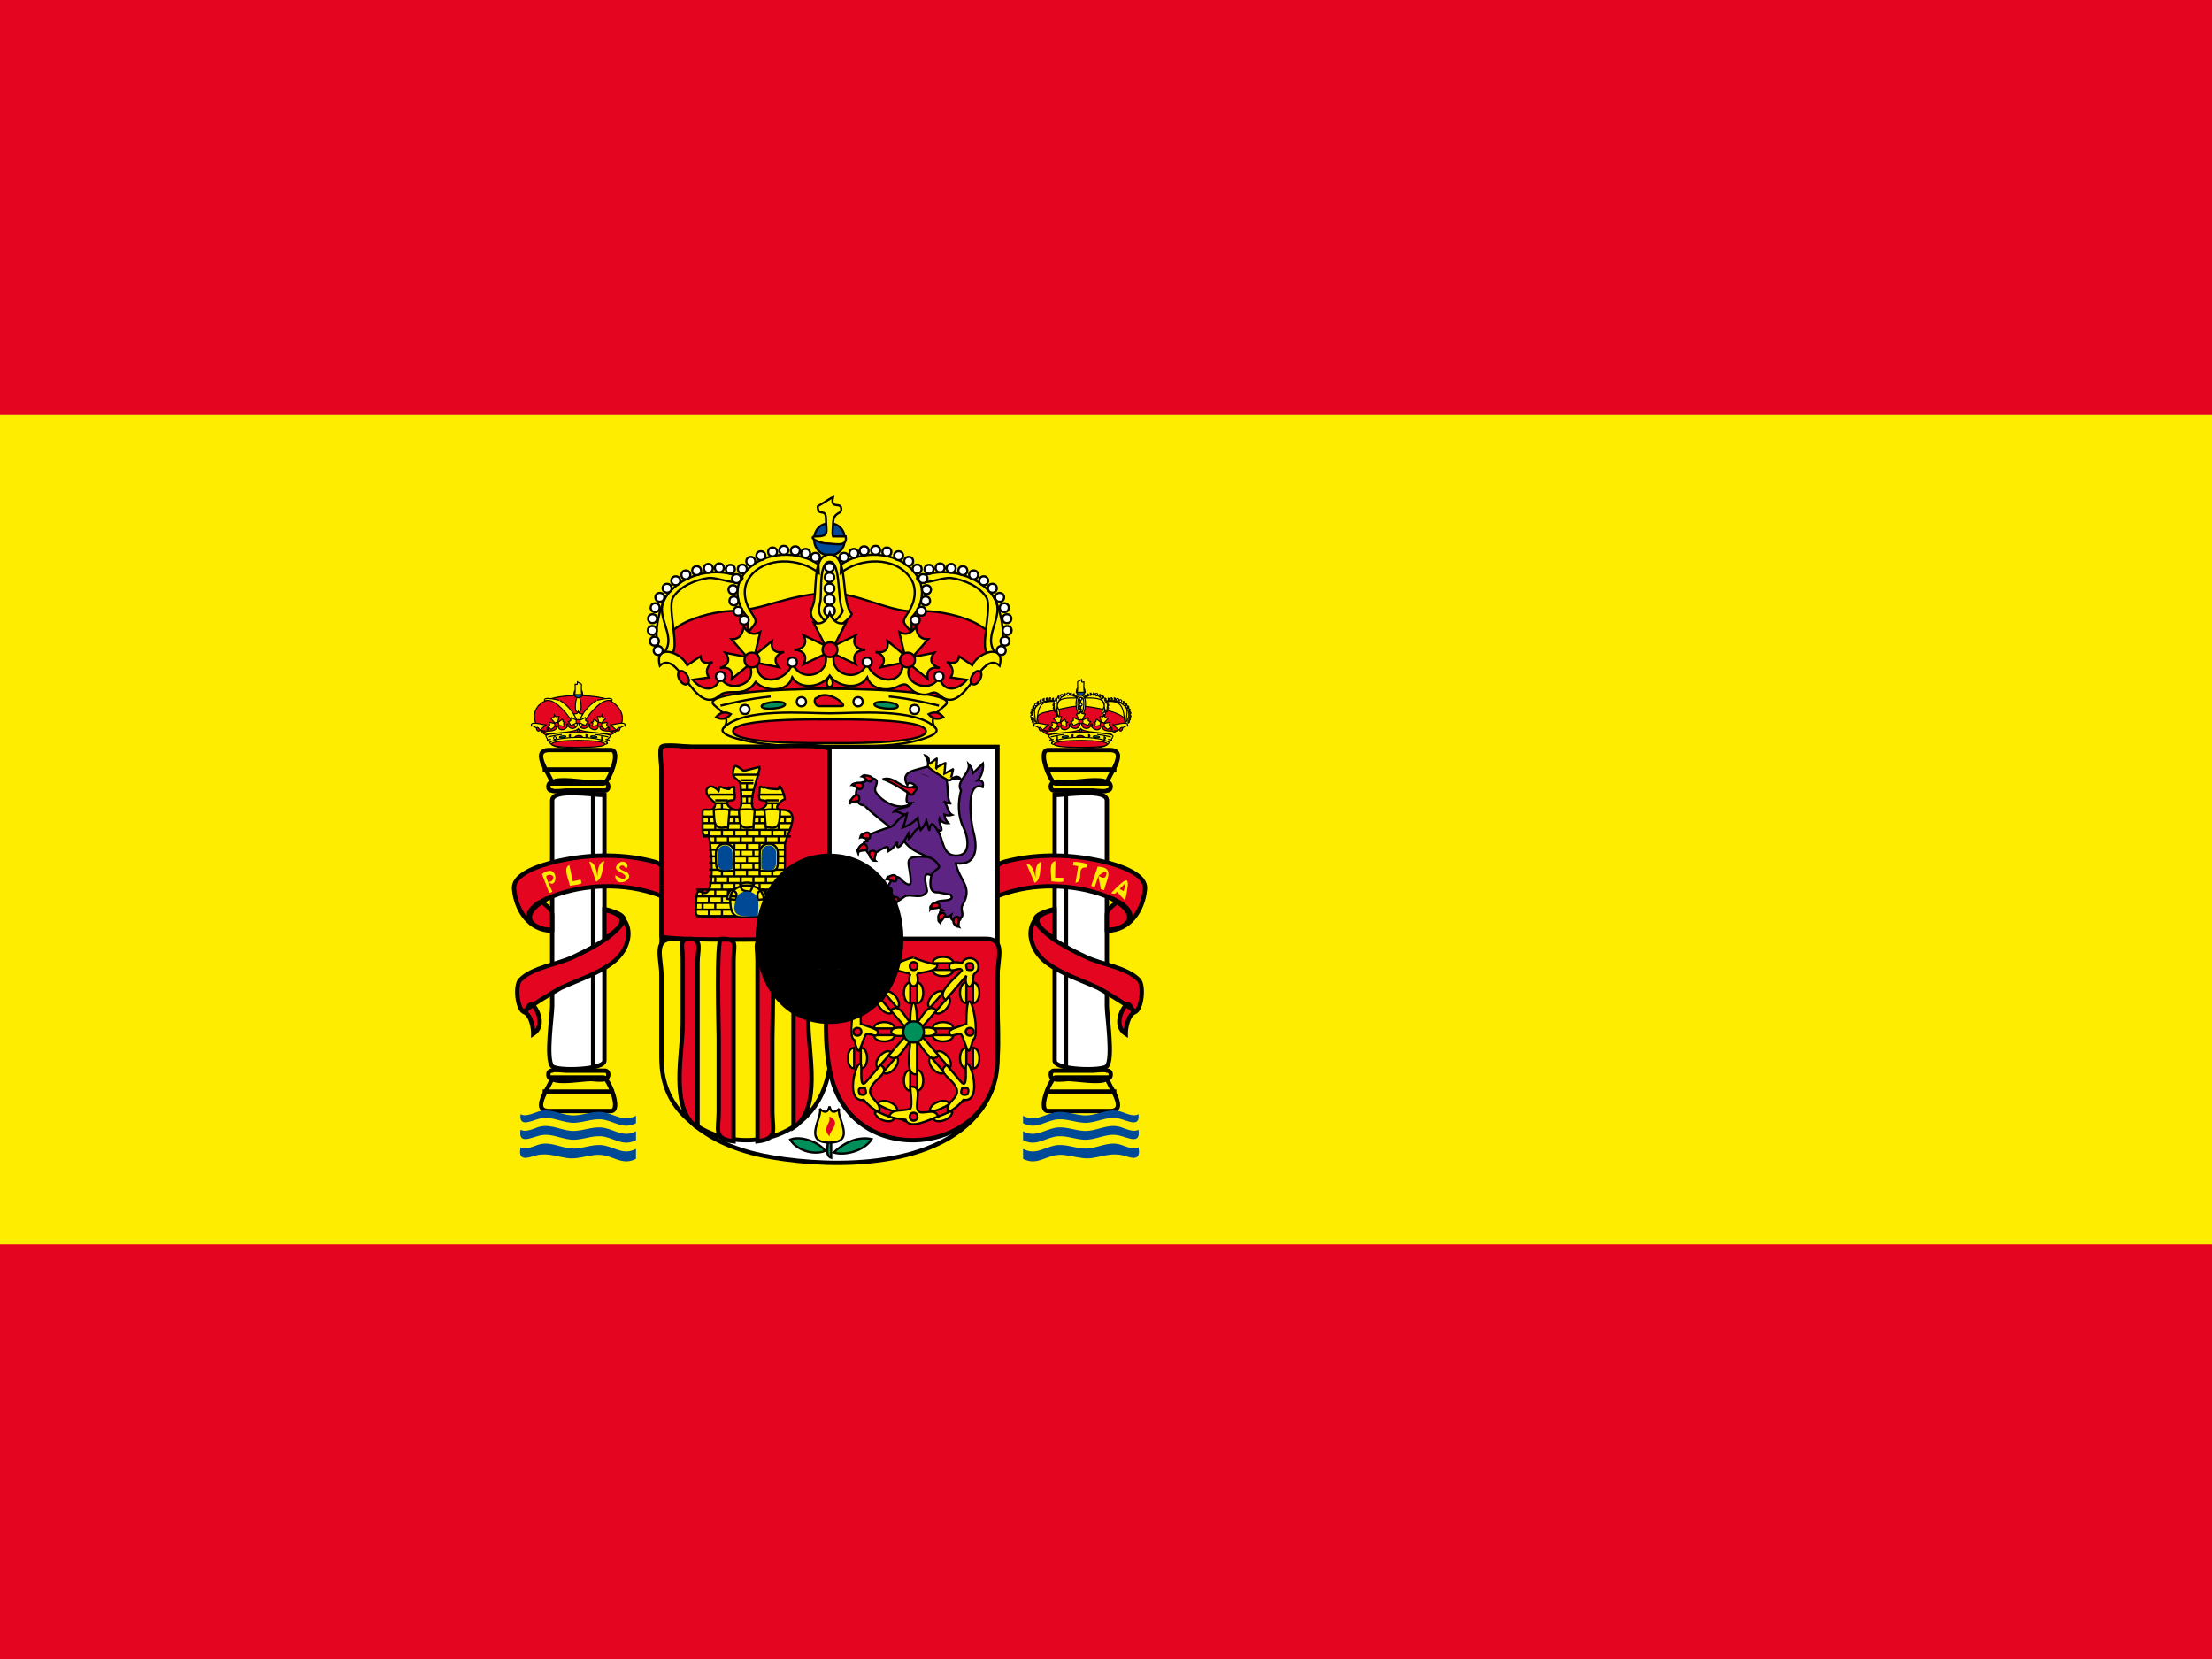 <svg xmlns="http://www.w3.org/2000/svg" width="64" height="48"><path fill="#E40520" d="M0 0h64v48h-64z"/><path fill="#FFED00" d="M0 12h64v24h-64z"/><g stroke="#000" stroke-width=".031"><path fill="#E40520" d="M15.906 21.329c-.473-.193-.65-.819-.114-1.059.424-.188 1.212-.175 1.658-.073.456.105.794.605.354.982-.396.341-1.365.001-1.898.15-.399-.163.565-.158 0 0z"/><path fill="#FFED00" d="M16.726 20.906c.114-.25.294-.501.537-.641-.016.009.517-.145.437.017-.319-.143-.814.586-.9.782-.053-.038-.078-.09-.074-.158.169-.371-.006.073 0 0zm.008 0c-.114-.25-.294-.501-.537-.641.016.009-.517-.145-.437.017.316-.146.816.589.9.782.053-.038.077-.091.074-.158-.169-.371.005.073 0 0zm.841.594c.067.067-1.081.151-1.176.145-.401-.027-.474-.071-.602-.339-.074-.156 1.938-.155 1.864 0-.013.027-.159.102-.086.194z"/><path d="M17.601 21.323c-.058-.013-.228-.056-.4-.073m-1.314.25c.212-.22 1.476-.22 1.688 0m-1.716-.177c.058-.013.228-.056.4-.073" fill="none"/><path fill="#FFED00" d="M16.73 20.115c-.084.092-.14.499 0 .499s.084-.407 0-.499zm0 .968c-.074.106-.589.11-.715.146-.205.059-.593-.27-.64-.225-.042-.162.334-.028.42-.03l-.159.142c.042.051.564.083.45-.121l-.138.113-.096-.087c.104-.05.031-.051.043-.122l.174.035-.126-.143c.049-.037.093-.008.097-.102.048.081.073.035.134.044l-.043.186.137-.113c.044.057-.02.092.096.087-.103.053-.031.049-.043.122l-.174-.035c-.006.207.246.15.285-.001.052.162.311.11.262-.069l-.172.082-.077-.115c.121-.025.046-.045.077-.115l.172.082-.093-.181c.061-.025.099.014.129-.081.03.095.068.056.129.081l-.094.181.172-.082c.031.07-.044.09.076.115l-.076.115-.172-.082c-.048.179.21.232.262.069.04.15.291.208.286.001l-.175.035c-.012-.073.061-.069-.043-.122.116.005.052-.03.096-.087l.138.113-.043-.186c.061-.009.085.037.133-.044.004.094.048.065.097.102l-.126.143.174-.035c.012.071-.061.072.043.122l-.096.087-.137-.113c-.114.204.407.172.45.121l-.159-.142c.086.001.462-.132.42.03-.047-.045-.436.283-.64.225-.125-.036-.642-.04-.715-.146-.083.12.082.12 0 0z"/><path d="M17.182 21.294c.125.012.12.063-.005.051s-.121-.062.005-.051zm-.904 0c-.125.012-.12.063.004.051s.122-.062-.004-.051z" fill="#008E5B"/><path d="M17.35 20.9c.079 0 .079.118 0 .118s-.08-.118 0-.118zm-.622-.082c.079 0 .079.118 0 .118s-.08-.118 0-.118zm1.199.232c.04.024-.021.125-.061.101-.039-.024.021-.125.061-.101zm-1.818-.15c-.079 0-.079.118 0 .118s.08-.118 0-.118zm-.576.15c-.039.024.021.125.061.101.039-.024-.021-.125-.061-.101zm1.101.276c-.027 0 .119-.094.214-.016 0 .037-.195.014-.214.016zm1.003.089l-.119-.024.119.024zm-1.814 0l.118-.024-.118.024z" fill="#E40520"/><path d="M17.601 21.053c.049 0 .049.073 0 .073v-.073zm-.572-.114c.049 0 .049.073 0 .073v-.073zm-1.17.114c-.049 0-.049.073 0 .073v-.073zm.572-.114c-.049 0-.049.073 0 .073v-.073zm.525.316c.049 0 .049.073 0 .073v-.073zm.45.062c.049 0 .049.073 0 .073v-.073zm-.902-.062c-.049 0-.049.073 0 .073v-.073zm-.451.062c-.049 0-.049.073 0 .073.05 0 .05-.073 0-.073z" fill="#fff"/><path fill="#E40520" d="M16.731 21.621c-.041 0-.769.013-.769-.094 0-.142 1.538-.142 1.538 0 0 .107-.728.094-.769.094z"/><path fill="#004996" d="M16.732 20.189c-.164 0-.164-.254 0-.254.164.001.164.254 0 .254z"/><path fill="#FFED00" d="M16.704 19.727c-.011.052.036.095-.066.067 0-.02.021.384-.032.302h.252c-.054.083-.033-.322-.032-.302l-.122-.067z"/></g><path d="M17.487 23.003c-.321 0-1.511-.2-1.511.16v5.941c0 .271-.19 1.534 0 1.745.134.149 1.511.113 1.511-.159v-7.687zm13.027 0c.321 0 1.511-.2 1.511.16v5.941c0 .271.19 1.534 0 1.745-.135.149-1.511.113-1.511-.159v-7.687z" fill="#fff" stroke="#000" stroke-width=".125"/><g stroke="#000" stroke-width=".125" fill="none"><path d="M17.161 23.008v7.835M30.84 23.008v7.835"/></g><path d="M15.68 26.07c-.678.357-.381.832.296.832v-.424c0-.225-.325-.354-.296-.408-.38.201-.041.077 0 0zm.296.858c-.658 0-1.047-.584-1.103-1.209-.046-.516 1.075-.769 1.412-.837.861-.176 1.785-.176 2.637.048.475.125.295.587.295 1.028-.938-.396-2.075-.409-3.038-.096-.824.269-1.315.904-.203 1.066zm-.807 2.358c-.078-.035.957-.656 1.063-.705.492-.227 1.028-.391 1.469-.714.643-.472.707-1.404-.213-1.562.092.032.71.142.532.392-.323.455-.952.762-1.439.993-.455.217-1.169.296-1.528.659-.157.16-.09.861.116.937zm2.318-2.961c.785.194.549.458 0 .846v-.846zm-2.318 2.961c.083.037.119-.438.327-.108.142.225.195.568-.066.736.003-.162-.065-.555-.261-.628zm17.152-3.216c.678.357.38.832-.296.832v-.424c-.001-.226.325-.352.296-.408.379.201.04.077 0 0zm-.297.858c.657 0 1.05-.584 1.104-1.209.044-.516-1.074-.769-1.413-.837-.861-.176-1.785-.176-2.637.048-.475.125-.295.587-.295 1.028.938-.396 2.075-.409 3.039-.096.824.269 1.314.904.202 1.066zm.807 2.358c.079-.035-.957-.656-1.063-.705-.491-.227-1.028-.391-1.468-.714-.643-.471-.708-1.403.213-1.562-.092.033-.71.142-.532.392.324.455.953.762 1.439.993.455.217 1.169.296 1.528.659.156.16.089.861-.117.937zm-2.317-2.961c-.785.194-.549.458 0 .846v-.846zm2.317 2.961c-.082.037-.12-.437-.327-.108-.142.225-.195.568.066.736-.002-.162.065-.555.261-.628z" fill="#E40520" stroke="#000" stroke-width=".125"/><path d="M15.976 22.671c0-.186-.664-.97-.085-.97h1.783c.325 0-.075.97-.217.97h-1.481zm0 8.504c0 .186-.664.97-.085.97h1.783c.326 0-.075-.97-.217-.97h-1.481zm1.519-.197c.151 0 .135.243-.013.243-.042.038-.341 0-.389 0-.237 0-.911.126-1.111 0-.148 0-.164-.243-.013-.243.059-.041.332 0 .396 0h1.13zm0-8.104c.151 0 .136-.244-.013-.244-.042-.038-.342 0-.389 0-.237 0-.911-.126-1.111 0-.148 0-.164.244-.013.244.059.041.332 0 .396 0h1.13zm14.529-.203c0-.186.665-.97.085-.97h-1.784c-.326 0 .075.97.217.97h1.482zm0 8.504c0 .186.665.97.085.97h-1.784c-.326 0 .075-.97.217-.97h1.482zm-1.518-.197c-.15 0-.136.243.012.243.041.038.342 0 .389 0 .236 0 .912.126 1.112 0 .148 0 .163-.243.012-.243-.059-.041-.331 0-.396 0h-1.129zm0-8.104c-.15 0-.136-.244.012-.244.041-.038.342 0 .389 0 .236 0 .912-.126 1.112 0 .148 0 .163.244.012.244-.059.041-.331 0-.396 0h-1.129z" fill="#FFED00" stroke="#000" stroke-width=".125"/><g stroke="#000" stroke-width=".125" fill="none"><path d="M15.701 22.263h2.062M15.701 31.583h2.062M32.3 22.263h-2.062M32.3 31.583h-2.062"/></g><g stroke="#000" stroke-width=".063"><path fill="#E40520" d="M24.007 17.161c.882 0 1.783.598 2.594.524.685-.062 2.828.421 1.93 1.413-.511.564-.798 1.257-1.643 1.114-.945-.159-1.921-.299-2.881-.299-.895 0-1.801.128-2.683.267-.44.069-.564.133-.952-.095-.401-.235-.585-.651-.889-.987-.83-.916.969-1.397 1.644-1.42.555-.02.828-.107 1.37-.26.484-.136 1.003-.257 1.51-.257z"/><path fill="#FFED00" d="M20.938 21.057c-.246.256.922.43 1.005.441.93.131 1.882.146 2.82.109.685-.027 1.48-.034 2.126-.298.082-.033.291-.131.175-.251-.274-.338.267-.585.324-.704.269-.564-7.031-.566-6.762 0 .058.121.59.36.312.703z"/><path d="M20.847 20.416c.21-.048.827-.204 1.451-.265m4.766.906c-.565-.586-2.352-.417-3.064-.417-.712 0-2.496-.168-3.062.417m6.229-.641c-.21-.048-.827-.204-1.451-.265" fill="none"/><path fill="#004996" d="M24 16.062c.594 0 .593-.92 0-.92-.594-.001-.594.92 0 .92z"/><path fill="#FFED00" d="M24.102 14.384c-.093.377.239.115.239.346 0 .173-.239.056-.239.445 0 .067-.031.276 0 .344h.366c.067.333-.339.204-.565.204-.194 0-.587-.204-.276-.204.388 0 .271-.143.271-.51 0-.336-.244-.024-.239-.382 0 .05.382-.229.443-.243zm-2.618 2.343c-.719-.347-1.691-.155-2.183.488-.217.284-.6 1.693.082 1.702.341.004-.094-1.333.091-1.632.202-.325.655-.513 1.017-.562.288-.038.933.291.993.004zm5.045 0c.719-.347 1.692-.155 2.184.488.217.284.6 1.692-.082 1.702-.341.004.094-1.333-.091-1.632-.202-.325-.655-.513-1.017-.562-.289-.038-.933.291-.994.004zm-2.848-.394c-.667-.474-1.833-.365-2.243.409-.186.349-.097.771.149 1.064.118.141.028.314.061.486.244-.318.292-.26.076-.592-.186-.285-.255-.673-.054-.971.438-.65 1.472-.593 2.019-.152l-.008-.244zm.651 0c.667-.474 1.833-.365 2.244.409.185.349.097.771-.149 1.064-.118.141-.028.314-.061.486-.245-.317-.292-.261-.076-.592.186-.285.255-.673.054-.971-.438-.65-1.472-.593-2.019-.152l.007-.244zm-.325 1.987c.131-.116.603-.401.637-.563-.342-.362-.062-1.715-.637-1.715-.549 0-.335 1.153-.497 1.502-.177.384.172.489.497.776zm0-.19c.095-.116.347-.321.378-.464-.165-.243-.045-1.414-.378-1.414s-.221.964-.275 1.17c-.099.375.018.395.275.708z"/><path d="M24 17.825c-.206 0-.206-.306 0-.306.208 0 .206.306 0 .306zm0-.329c-.197 0-.197-.294 0-.294.2 0 .197.294 0 .294zm0-.329c-.189 0-.189-.282 0-.282.191 0 .189.282 0 .282zm0-.33c-.181 0-.181-.269 0-.269.183 0 .181.269 0 .269zm0-.295c-.172 0-.172-.257 0-.257.175 0 .172.257 0 .257z" fill="#fff"/><path fill="#FFED00" d="M24.007 19.547c.227.33.844.435 1.085.054.114.354.581.417.872.268.386-.198.234.093.636.208.346.099.351-.17.601.048.719.627 1.173-1.387 1.722-.863.172-.66-.621-.401-.793-.014l-.379-.257c-.021.189-.16.222-.353.163.167.127.213.277.108.447l.468.068c-.263.319-.69.385-.8-.095-.211.537-1.143.208-.832-.341l.499.411c-.048-.255.096-.363.347-.316-.243-.078-.319-.24-.157-.442l-.633.127.457-.52c-.228.011-.34-.146-.352-.37-.116.191-.289.277-.485.16l.158.674-.499-.411c.047.254-.096.362-.347.316.244.077.319.24.157.442l.633-.127c.017.719-.884.572-1.035-.003-.196.608-1.122.373-.949-.252l.624.296c-.116-.252.005-.401.278-.418-.273-.017-.394-.166-.278-.418l-.624.296.339-.658c-.233.069-.395-.064-.468-.292-.073.228-.235.361-.468.292l.339.658-.624-.296c.116.252-.005.401-.278.418.273.017.394.166.278.418l.624-.296c.173.625-.753.86-.949.252-.151.574-1.053.722-1.036.003l.634.127c-.163-.203-.087-.365.157-.442-.251.046-.395-.061-.347-.316l-.499.411.158-.674c-.196.117-.369.031-.484-.16-.012.223-.125.38-.352.37l.457.52-.633-.127c.162.202.086.365-.157.442.251-.047.395.061.347.316l.499-.411c.311.55-.62.878-.832.341-.11.48-.537.414-.8.095l.468-.068c-.105-.17-.058-.32.108-.447-.193.06-.332.027-.353-.163l-.38.257c-.173-.388-.965-.646-.793.014.548-.524 1.003 1.49 1.722.863.277-.242.703.108 1.051-.395.273.291.914.319 1.058-.129.241.381.858.276 1.085-.054.298.434-.299.434 0 0z"/><path d="M22.366 20.313c-.452.043-.434.228.018.186s.44-.228-.018-.186zm3.281 0c.452.043.435.228-.018.186-.451-.042-.44-.228.018-.186z" fill="#008E5B"/><path d="M21.756 18.883c-.287 0-.287.427 0 .427s.29-.427 0-.427zm2.258-.298c-.287 0-.287.427 0 .427s.29-.427 0-.427zm-4.35.841c-.143.086.078.452.22.366.143-.086-.075-.454-.22-.366zm6.594-.543c.287 0 .287.427 0 .427s-.291-.427 0-.427zm2.091.543c.143.086-.077.452-.22.366-.143-.086.076-.454.22-.366zm-3.993 1.003c.205 0-.415-.509-.712-.241-.118 0-.085.241.053.241h.659zm-3.639.321c.166.085.309.057.429-.086-.166-.086-.309-.058-.429.086zm6.579 0c-.166.085-.31.057-.43-.086.167-.086.31-.058.43.086z" fill="#E40520"/><path d="M21.478 16.335c-.172 0-.172.256 0 .256s.174-.256 0-.256zm.244-.224c-.172 0-.172.256 0 .256.172.001.174-.256 0-.256zm.291-.162c-.172 0-.172.256 0 .256.173 0 .175-.256 0-.256zm.34-.109c-.172 0-.172.256 0 .256.171 0 .174-.256 0-.256zm.325-.048c-.172 0-.172.256 0 .256s.175-.256 0-.256zm.332.014c-.172 0-.172.256 0 .256s.175-.256 0-.256zm.299.075c-.172 0-.172.256 0 .256.171 0 .174-.256 0-.256zm.284.115c-.172 0-.172.256 0 .256s.175-.256 0-.256zm-2.285.617c-.172 0-.172.256 0 .256s.175-.256 0-.256zm-.101.319c-.172 0-.172.256 0 .256s.174-.256 0-.256zm.027.325c-.172 0-.172.256 0 .256.172.001.174-.256 0-.256zm.121.299c-.172 0-.172.256 0 .256.173 0 .175-.256 0-.256zm.177.257c-.172 0-.172.256 0 .256s.175-.256 0-.256zm-.4-1.471c-.172 0-.172.256 0 .256s.174-.256 0-.256zm-.319-.041c-.172 0-.172.256 0 .256.172.001.175-.256 0-.256zm-.318.014c-.172 0-.172.256 0 .256s.174-.256 0-.256zm-.339.067c-.172 0-.172.256 0 .256.172.001.174-.256 0-.256zm-.312.122c-.172 0-.172.256 0 .256s.174-.256 0-.256zm-.292.17c-.172 0-.172.256 0 .256s.175-.256 0-.256zm-.251.217c-.172 0-.172.256 0 .256s.175-.256 0-.256zm-.21.264c-.172 0-.172.256 0 .256.172.001.175-.256 0-.256zm-.135.299c-.172 0-.172.256 0 .256s.174-.256 0-.256zm-.075.318c-.172 0-.172.256 0 .256s.174-.256 0-.256zm-.007.339c-.172 0-.172.256 0 .256.172.001.175-.256 0-.256zm.061.312c-.172 0-.172.256 0 .256.172.001.175-.256 0-.256zm.108.271c-.172 0-.172.256 0 .256.173.001.175-.256 0-.256zm7.493-2.359c.172 0 .172.256 0 .256s-.175-.256 0-.256zm-.244-.224c.172 0 .172.256 0 .256-.172.001-.175-.256 0-.256zm-.292-.162c.172 0 .172.256 0 .256s-.174-.256 0-.256zm-.339-.109c.172 0 .172.256 0 .256s-.174-.256 0-.256zm-.326-.048c.172 0 .172.256 0 .256-.171.001-.174-.256 0-.256zm-.332.014c.172 0 .172.256 0 .256s-.174-.256 0-.256zm-.298.075c.172 0 .172.256 0 .256s-.174-.256 0-.256zm-.285.115c.172 0 .172.256 0 .256s-.174-.256 0-.256zm2.285.617c.172 0 .172.256 0 .256s-.174-.256 0-.256zm.102.319c.172 0 .172.256 0 .256s-.175-.256 0-.256zm-.027.325c.172 0 .172.256 0 .256s-.175-.256 0-.256zm-.122.299c.172 0 .172.256 0 .256s-.175-.256 0-.256zm-.177.257c.172 0 .172.256 0 .256s-.174-.256 0-.256zm.4-1.471c.172 0 .172.256 0 .256s-.174-.256 0-.256zm.319-.041c.172 0 .172.256 0 .256s-.174-.256 0-.256zm.319.014c.172 0 .172.256 0 .256s-.175-.256 0-.256zm.339.067c.172 0 .172.256 0 .256s-.174-.256 0-.256zm.312.122c.172 0 .172.256 0 .256-.172.001-.175-.256 0-.256zm.291.17c.172 0 .172.256 0 .256s-.174-.256 0-.256zm.251.217c.172 0 .172.256 0 .256s-.174-.256 0-.256zm.21.264c.172 0 .172.256 0 .256s-.174-.256 0-.256zm.136.299c.172 0 .172.256 0 .256s-.175-.256 0-.256zm.074.318c.172 0 .172.256 0 .256-.172.001-.174-.256 0-.256zm.007.339c.172 0 .172.256 0 .256-.172.001-.174-.256 0-.256zm-.061.312c.172 0 .172.256 0 .256-.172.001-.174-.256 0-.256zm-.108.271c.172 0 .172.256 0 .256s-.175-.256 0-.256zm-8.123.744c-.178 0-.178.265 0 .265s.18-.265 0-.265zm2.075-.413c-.178 0-.178.265 0 .265s.18-.265 0-.265zm4.245.413c.177 0 .177.265 0 .265-.178.001-.181-.265 0-.265zm-2.075-.413c.177 0 .177.265 0 .265-.178 0-.181-.265 0-.265zm-1.905 1.146c-.178 0-.178.265 0 .265.177 0 .18-.265 0-.265zm-1.635.224c-.178 0-.178.265 0 .265s.18-.265 0-.265zm3.275-.224c.178 0 .178.265 0 .265s-.18-.265 0-.265zm1.634.224c.178 0 .178.265 0 .265-.177 0-.18-.265 0-.265z" fill="#fff"/><path fill="#E40520" d="M24 21.499c.232 0 2.79.045 2.79-.341 0-.387-2.557-.341-2.79-.341s-2.79-.045-2.79.341c0 .385 2.558.341 2.79.341z"/><path d="M19.301 17.215c-.457.571.32 1.137-.082 1.668m9.493-1.668c.456.571-.32 1.137.081 1.668" fill="none"/></g><g stroke="#000" stroke-width=".125"><path fill="#fff" d="M28.86 21.609v7.411c0 1.019.163 2.225-.481 3.09-1.254 1.686-4.178 1.687-6.031 1.377-1.694-.282-3.207-1.171-3.207-3.054v-7.967c0-.855-.146-.857.702-.857h9.017z"/><path fill="#FFED00" d="M24 27.163c0 1.285.277 2.884-.089 4.13-.762 2.593-4.771 2.084-4.771-.644v-2.389c0-.535-.256-1.098.342-1.098l4.518.001z"/><path fill="#E40520" d="M24 27.163c0 1.285-.277 2.884.088 4.13.762 2.593 4.771 2.084 4.771-.644v-2.389c0-.535.256-1.098-.342-1.098l-4.517.001zm-3.818 5.459v-4.785c0-.324.148-.674-.214-.674-.342 0-.214.238-.214.553v1.887c-.001.846-.39 2.495.428 3.019zm1.042.399v-5.223c0-.482.147-.635-.362-.635-.142 0-.067 2.619-.067 2.882v2.123c0 .52-.168.783.429.853zm1.735-.399v-4.785c0-.324-.148-.674.214-.674.342 0 .214.238.214.553v1.887c.001.845.39 2.497-.428 3.019zm-1.042.399v-5.223c0-.482-.147-.635.362-.635.142 0 .067 2.619.067 2.882v2.123c.001.521.169.783-.429.853zm2.083-5.858v-5.473c0-.179-1.905-.081-2.135-.081h-1.852c-.116 0-.79-.089-.873 0-.07.076 0 .559 0 .656v4.817c.001.166 4.317.081 4.86.081z"/></g><g stroke="#000" stroke-width=".063"><path d="M25.284 27.867c0-.243.597-.243.597 0h-.597zm2.297 0c0-.243-.597-.243-.597 0h.597zm0 .195c0 .242-.597.242-.597 0h.597zm-2.297 0c0 .242.597.242.597 0h-.597zm1.051.964c-.243 0-.243-.598 0-.598v.598zm.195 0c.243 0 .243-.598 0-.598v.598zm-.195 2.532c-.243 0-.243-.597 0-.597v.597zm.195 0c.243 0 .243-.597 0-.597v.597zm.372-2.394c-.184-.159.206-.611.39-.452l-.39.452zm.147.127c.185.159.576-.296.39-.452l-.39.452zm-1.649 1.609c-.185-.159.205-.611.39-.452l-.39.452zm.147.127c.183.159.574-.293.39-.453l-.39.453zm.416-1.863c.184-.158-.205-.611-.39-.452l.39.452zm-.147.127c-.184.16-.575-.296-.39-.452l.39.452zm1.649 1.609c.184-.158-.205-.611-.39-.452l.39.452zm-.147.127c-.183.159-.574-.294-.39-.453l.39.453zm-2.034-1.271c0-.243.597-.243.597 0h-.597zm0 .194c0 .242.597.242.597 0h-.597zm2.297-.194c0-.243-.597-.243-.597 0h.597zm0 .194c0 .242-.597.242-.597 0h.597zm.378-.924c-.244 0-.244-.598 0-.598v.598zm.194 0c.243 0 .243-.598 0-.598v.598zm-.194 1.889c-.244 0-.244-.598 0-.598v.598zm.194 0c.243 0 .243-.598 0-.598v.598zm-1.238 1.253c-.09-.226.465-.448.554-.225-.16.108-.364.192-.554.225-.03-.073.133-.023 0 0zm.626-.046c.091.229-.463.453-.554.227.196-.049.381-.124.554-.227.029.073-.098.057 0 0zm-2.635-3.096c.243 0 .243-.598 0-.598v.598zm-.194 0c-.243 0-.243-.598 0-.598v.598zm.194 1.889c.243 0 .243-.598 0-.598v.598zm-.194 0c-.243 0-.243-.598 0-.598v.598zm1.239 1.253c.09-.226-.465-.448-.554-.225.16.108.363.192.554.225.029-.073-.134-.023 0 0zm-.627-.046c-.093.228.462.453.554.227-.196-.049-.38-.124-.554-.227-.03.073.098.057 0 0z" fill="#FFED00"/><g fill="#FFED00"><path d="M26.335 28.179c-.14.475.334.475.194 0m-.329 4.218c-.163-.013-.321-.044-.477-.092.088-.25.381-.133.613-.229.073-.092 0-.511 0-.637.324-.021.194.302.194.57 0 .396.494-.043.612.295-.209.067-.822.405-.942.093-.175-.014.036.093 0 0zm-1.21-.574c-.572.088-.207-1.207-.083-1.026.048.07-.062.758.154.503l.416-.488c.263.176-.026.33-.186.519-.373.438.277.497.138.852-.171-.092-.317-.211-.439-.36-.071.011.111.137 0 0zm-.083-2.199c-.001-1.657-.457.351-.194.459.15.568.138.298.325-.133.091-.127.364.155.364-.097-.001-.085-.374-.176-.495-.229zm.128-1.757c.139-.041.366-.054.366.098 0 .249-.299-.029-.369.111.172.202.785.66.471.852l-.597-.698c.095.326-.194.482-.194.058 0-.176-.169-.122-.153-.34.02-.26.378-.306.476-.081zm1.299.314c-.139-.06-.575-.111-.575-.216 0-.024.573-.263.673-.263-.045 0 .721.281.672.165.103.244-.41.245-.575.313"/><path d="M26.53 31.082v-.966c.174.2.387.679.625.424l-.51-.59c.581.138.581-.332 0-.194l.45-.519c-.24-.232-.387.15-.565.355 0-.782-.194-.782-.194 0-.178-.205-.325-.588-.565-.355l.45.519c-.582-.138-.582.332 0 .194l-.51.59c.237.255.451-.224.625-.424-.001.268-.171 1.026.194.966zm1.345.741c.572.087.207-1.207.083-1.026-.048.07.062.758-.154.503l-.417-.488c-.263.176.026.33.187.519.373.438-.277.496-.139.852.171-.092.318-.211.44-.36.071.011-.111.137 0 0zm.083-2.199c.001-1.657.457.351.194.459-.149.566-.141.3-.325-.133-.091-.127-.364.155-.364-.097.001-.085.374-.176.495-.229zm-.128-1.757c-.139-.041-.366-.054-.366.098 0 .248.317-.026.369.111-.172.202-.784.66-.47.852l.597-.698c-.095.326.194.482.194.058 0-.176.168-.123.152-.34-.019-.26-.378-.306-.476-.081z"/></g><path d="M26.433 28.067c.15 0 .15-.232 0-.232s-.151.232 0 .232zm1.549-.012c.168.042.218-.018.151-.177-.168-.042-.218.017-.151.177zm-3.107 3.61c.168.042.219-.017.152-.177-.168-.042-.219.017-.152.177zm.008-3.61c-.168.042-.218-.018-.151-.177.168-.042.218.017.151.177zm3.107 3.61c-.168.042-.219-.017-.152-.177.168-.042.219.017.152.177zm-3.299-1.812c0 .15.232.15.232 0 .001-.15-.232-.15-.232 0zm3.482 0c0 .15-.232.15-.232 0s.232-.15.232 0zm-1.74 2.571c.15 0 .15-.231 0-.231s-.15.231 0 .231z" fill="#E40520"/><path fill="#008E5B" d="M26.433 30.165c.397 0 .397-.614 0-.614s-.398.614 0 .614z"/></g><path d="M24.049 33.5v-.5h-.097c0 .211-.077.438.097.5zm.074-.155c.225-.22.633-.485 1.097-.389-.199.342-.791.49-1.097.389zm-.245-.047c-.194-.26-.715-.449-1.016-.326.184.306.674.465 1.016.326z" fill="#008E5B" stroke="#000" stroke-width=".063"/><path fill="#FFED00" stroke="#000" stroke-width=".063" d="M24 33.059c.801 0 .174-.753.284-.981-.146.137-.24.114-.284-.067-.044.182-.138.204-.284.067.109.229-.515.981.284.981z"/><path fill="#E40520" d="M23.993 32.3c.059.249-.238.308.012.586-.043-.157.38-.402-.012-.586.031.132.178.084 0 0z"/><path fill="#FFED00" stroke="#000" stroke-width=".063" d="M20.796 22.881c-.034-.034-.189-.173-.283-.113-.242.155.182.469.182.46 0 .362-.368.088-.368.261v.512c0 .304.167.101.186.199.062.318.138 1.254 0 1.539-.15.312-.371-.28-.371.386 0 .335-.083.385.236.385h2.689c.001 0 .062-.7.016-.771-.172-.264-.372.246-.372-.24v-1.059c0-.231.548-1.008-.09-1.008-.357 0 .09-.392.09-.276 0-.177-.183-.563-.183-.332 0 .029-.433-.01-.368-.057-.117.085-.184-.124-.184.101 0 .143-.067.288.092.288.225 0 .086.276-.176.276-.375 0 .125-1.136.084-1.243l-.451.114c-.036-.001-.243-.212-.279-.114-.15.405.183.29.183.556 0 .167.099.688-.095.688-.264 0-.408-.276-.18-.276.16 0 .093-.144.093-.288 0-.225-.067-.016-.185-.101.194.14-.254 0-.179 0-.161 0-.048.014-.087.113z"/><g stroke="#000" stroke-width=".063" fill="none"><path d="M20.142 26.51h2.941M20.142 26.319h2.941M20.142 26.124h2.941M20.142 25.935h2.941M20.142 25.739h2.941M20.513 25.548h2.198M20.513 25.356h2.198M20.513 25.163h2.198M20.513 24.972h2.198M20.513 24.779h2.198M20.513 24.586h2.198M20.513 24.393h2.198M20.327 24.2h2.558M20.327 24.009h2.558M20.327 23.816h2.558M20.327 23.625h2.558M20.694 23.433h1.834M21.43 23.24h.368M21.43 23.047h.368M21.43 22.855h.368M21.43 22.662h.368M21.247 22.414h.73M20.694 23.24h.368M20.513 22.991h.734M20.513 26.51v-.191M20.513 26.124v-.189M20.327 26.124v.195M20.694 26.319v-.195M20.888 26.51v-.191M20.888 26.124v-.189M20.888 25.739v-.191M20.888 25.356v-.193M20.694 25.935v-.196M20.327 25.935v-.196M21.062 25.739v.196M21.247 25.739v-.191M20.694 25.356v.192M21.062 25.356v.192M21.43 25.356v.192M21.247 25.356v-.193M21.43 24.972v.191M21.43 24.586v.193M21.247 24.393v.193M21.43 24.2v.193M21.062 24.2v.193M20.694 24.2v.193M20.513 24.009v.191M20.888 24.009v.191M21.247 24.009v.191M21.43 23.816v.193M21.062 23.816v.193M20.694 23.816v.193M20.513 23.625v.191M21.247 23.625v.191M20.888 23.24v.193M22.528 23.24h-.368M22.711 22.991h-.734M22.711 26.51v-.191M22.711 26.124v-.189M22.885 26.124v.195M22.528 26.319v-.195M22.345 26.51v-.191M22.345 26.124v-.189M22.345 25.739v-.191M22.345 25.356v-.193M22.528 25.935v-.196M22.885 25.935v-.196M22.16 25.739v.196M21.977 25.739v-.191M22.528 25.356v.192M22.16 25.356v.192M21.798 25.356v.192M21.977 25.356v-.193M21.798 24.972v.191M21.798 24.586v.193M21.977 24.393v.193M21.798 24.2v.193M22.16 24.2v.193M22.528 24.2v.193M22.711 24.009v.191M22.345 24.009v.191M21.977 24.009v.191M21.798 23.816v.193M22.16 23.816v.193M22.528 23.816v.193M22.711 23.625v.191M21.977 23.625v.191M22.345 23.24v.193M21.611 25.356v-.193M21.611 24.586v-.193M21.611 24.972v-.193M21.611 24.2v-.191M21.611 23.816v-.191M21.611 23.24v-.193M21.611 22.854v-.192M20.694 23.156h.368M21.43 22.575h.368M22.16 23.156h.368"/></g><path d="M22.097 26.51c0-.269.093-.7-.225-.84-.276-.122-.745-.027-.745.339-.001.72.319.501.97.501zm-.801-.473l-.255-.028c0-.105.038-.195.112-.27.215.081.149.145.143.298zm.631 0l.255-.028c0-.105-.038-.195-.112-.27-.215.081-.149.145-.143.298zm-.224-.233l.108-.215c-.133-.07-.266-.07-.399 0 .04.222.124.172.291.215zm-.462-.606v-.515c0-.363-.526-.363-.526 0 0 .561-.025.515.526.515zm.741 0v-.515c0-.363.526-.363.526 0 0 .561.025.515-.526.515zm-.184-1.283l.038-.482c-.122-.025-.335-.025-.457 0 .026.331-.03.617.419.482zm.356 0l-.038-.482c.122-.025.335-.025.457 0-.027.331.029.617-.419.482zm-1.085 0l.038-.482c-.122-.025-.335-.025-.457 0 .027.331-.029.617.419.482z" fill="#FFED00" stroke="#000" stroke-width=".063"/><path d="M21.93 26.51c0-.15.036-.387-.019-.537-.088-.24-.512-.24-.599 0-.225.615.169.537.618.537zm-.739-1.363c.017-.146 0-.304 0-.451 0-.316-.427-.316-.427 0 .001.378-.035.563.427.451zm.841 0c-.017-.146 0-.304 0-.451 0-.316.427-.316.427 0-.001.378.036.563-.427.451z" fill="#004996"/><path fill="#E40520" stroke="#000" stroke-width=".063" d="M26.487 22.735c-.369.209-.576-.319-.953-.187.085-.017.654.322.736.39.313.259.37-.219.217-.203-.248.141.313-.034 0 0z"/><path fill="#5E2483" stroke="#000" stroke-width=".063" d="M26.518 22.835c-.096.101-.091.244-.262.093.01.108-.12.335.113.307-.308.257-.866-.029-1.034-.325-.079-.138.175-.337-.089-.392-.151-.031-.146.101-.275.11-.227.017-.342.678.053.674-.067.001.748.659.737.626-.176.063-.938.269-.635.415-.289-.038-.045.308.014.365.125.123.618-.44.564-.08.113-.064.199-.155.258-.271-.028.21.037.205.194-.019.209.27.407.321.699.46-.841-.075-.497.179-.507.722-.003.184-.242-.031-.263-.059-.186-.236-.326.059-.4.197-.086.163.129.228.139.313.029.271.298-.015.37-.042.188-.071.472.107.625-.13.029-.045-.204-.659.127-.467-.026.137-.097.522.196.485l.365.072c.21.313-.85.001-.23.451-.207.032.001.298.244.134-.077.21.303.235.272.072.122-.044-.016-.237.048-.348.323-.55-.07-.672-.186-1.218.656.076.621-.529.499-.952-.049-.173-.25-1.466.279-1.257.03-.142-.019-.206-.145-.193.113-.105.173-.34.151-.488l-.289.282c-.009-.103-.051-.189-.124-.262.059.261-.386.505-.221.757-.091.345-.094.742.069 1.067.11.219.253.78-.155.819-.486.047-.407-.516-.614-.749.278.123.037-.159.077-.322.054.097.139.142.254.135-.065-.07-.104-.153-.113-.248.073.029.148.031.224.007-.153-.08-.121-.296-.244-.396.067.044.142.067.224.068-.251-.055.154-1.332-.784-1.042-.283.088-.708.117-.493.508.049-.166.332.054.268.121z"/><path d="M24.942 22.46c.072-.056.39-.007.273.129-.079.093-.202-.12-.273-.129.106-.083.162.02 0 0zm-.296.251c.06-.079.405-.118.306.066-.084.158-.194-.066-.306-.066.065-.086.172 0 0 0zm-.062.557c-.012-.121.228-.408.276-.193.043.186-.23.057-.276.193-.016-.164.041-.123 0 0zm.304.962c.018-.078.234-.226.277-.084.072.228-.213.052-.277.084.037-.159.112-.055 0 0zm-.059.452c-.057-.163.181-.369.251-.195.078.195-.225.059-.251.195-.054-.154.022-.113 0 0zm.498.224c-.148 0-.271-.286-.082-.291.204-.005.002.217.082.291-.151 0-.086-.079 0 0zm.322.532c.028-.074.262-.194.286-.048.042.235-.217.025-.286.048.058-.153.119-.041 0 0zm-.12.409c.034-.152.117-.202.249-.148.124.202-.194.1-.249.148-.002-.163.096-.082 0 0zm.339.394c-.062-.05-.103-.31.045-.286.217.03-.046.209-.045.286-.127-.103-.002-.125 0 0zm1.049.069c.016-.156.092-.215.23-.176.146.187-.181.122-.23.176-.021-.163.085-.092 0 0zm.284.391c-.066-.06-.095-.284.048-.284.241 0-.046.229-.048.284-.121-.109.005-.126 0 0zm.536.114c-.146-.046-.188-.132-.126-.258.207-.149.103.224.126.258-.163-.017-.069-.104 0 0z" fill="#E40520" stroke="#000" stroke-width=".063"/><path fill="#FFED00" stroke="#000" stroke-width=".063" d="M27.143 22.401c.51.335.199.086.64.123-.117-.133-.228.033-.275-.005.008.007.082-.297.063-.262l-.246.126.027-.302c.041-.034-.294.128-.266.146l.018-.276c.025-.031-.225.157-.215.162-.053-.027.052-.195-.114-.25.212.387-.143.203.368.538z"/><path d="M26.37 23.234c-.064.166-.394.105-.502.248.147-.035.239.134.372.062-.025.137-.064.271-.117.399.166-.056.308-.148.427-.275.016.119.045.235.086.348.076-.078.132-.167.168-.269l.083.289c.028-.244.102-.254.222-.029m-.161 1.326c.02-.108.226-.207.228-.254-.058-.137-.164-.231-.319-.281m-.618-1.254c-.255.104-.325.328-.477.384m.396.41l.123-.216.014.151c.136-.1.147-.275.327-.334" stroke="#000" stroke-width=".063" fill="none"/><path d="M26.622 22.374c.095.05.194.086.298.11l-.224-.087"/><g stroke="#000"><path fill="#E40520" d="M24 29.126c2.186 0 2.186-3.927 0-3.927s-2.186 3.927 0 3.927z"/><path fill="#004996" d="M24 28.649c1.486 0 1.485-2.974 0-2.974-1.486.001-1.486 2.974 0 2.974z"/><path d="M23.521 26.272c.274.152 0 .573 0 .791 0-.271.373-.567.373-.179-.292-.201-.444.385-.143.281l-.229.193-.229-.193c.301.104.149-.482-.143-.281 0-.389.373-.092.373.179-.002-.217-.277-.638-.002-.791.137.077-.138.077 0 0zm0 .809c.071.022.127.006.168-.051 0-.083-.337-.083-.337 0 .042.057.098.074.169.051zm.959-.809c-.274.152 0 .573 0 .791 0-.271-.373-.567-.373-.179.293-.2.444.385.143.281l.229.193.23-.193c-.301.104-.15-.482.143-.281 0-.389-.373-.092-.373.179.001-.218.276-.638.001-.791-.138.077.138.077 0 0zm0 .809c-.071.022-.127.006-.168-.051 0-.083.337-.083.337 0-.042.057-.098.074-.169.051zm-.48.169c-.275.151 0 .573 0 .791 0-.271-.373-.568-.373-.179.294-.202.442.387.143.28l.23.194.229-.194c-.299.105-.152-.481.143-.28 0-.39-.373-.092-.373.179.001-.218.276-.64.001-.791-.138.076.138.076 0 0zm0 .809c-.071.022-.127.005-.168-.051 0-.084.337-.084.337 0-.042.055-.098.073-.169.051z" fill="#FFED00"/></g><path d="M18.401 32.497c-.352.183-.576-.025-.912-.097-.281-.061-.563.068-.842.085-.363.022-.665-.21-1.032-.12-.242.059-.604.269-.553-.129.158.095.404-.049.553-.086.366-.089.669.144 1.032.121.279-.018.561-.146.842-.086.334.072.561.281.912.097v.215zm0 .49c-.352.183-.576-.025-.912-.098-.281-.06-.563.069-.842.086-.363.022-.665-.21-1.032-.12-.269.065-.626.266-.553-.17.158.095.404-.049.553-.086.366-.089.669.144 1.032.121.279-.018.561-.146.842-.086.334.072.561.281.912.097v.256zm0 .541c-.352.183-.576-.025-.912-.098-.361-.077-.716.133-1.083.076-.394-.061-.606-.177-1.007-.045-.28.093-.396.03-.337-.266.158.095.404-.05.553-.086.366-.09.668.144 1.032.121.279-.018.561-.146.842-.086.336.071.559.279.912.097v.287zm11.199-1.031c.352.183.577-.025.912-.097.281-.061.563.068.842.085.363.022.665-.21 1.032-.12.242.059.604.269.553-.129-.158.095-.404-.049-.553-.086-.366-.089-.668.144-1.032.121-.278-.018-.561-.146-.842-.086-.334.072-.561.282-.912.097v.215zm0 .49c.352.183.577-.025.912-.098.281-.06.563.069.842.086.363.022.665-.21 1.032-.12.269.065.626.266.553-.17-.158.095-.404-.049-.553-.086-.366-.089-.668.144-1.032.121-.278-.018-.561-.146-.842-.086-.334.072-.561.282-.912.097v.256zm0 .541c.352.183.577-.025.912-.098.361-.077.716.133 1.083.076.394-.061.606-.177 1.007-.045.28.093.396.03.337-.266-.158.095-.404-.05-.553-.086-.366-.09-.668.144-1.032.121-.278-.018-.561-.146-.842-.086-.336.071-.56.28-.912.097v.287z" fill="#004996"/><path d="M15.874 25.52c.093-.008.139-.062.136-.16-.066-.062-.133-.066-.203-.013-.023.046.157.407.176.456l-.091.035-.212-.549c.511-.366.458.485.194.231zm.598-.491l.099.471.232-.049.022.104c-.09.049-.234.054-.336.071-.043-.205-.208-.516-.017-.597zm.773.481l-.195-.581c.17.03.21.243.234.436.008-.194.031-.409.199-.453-.052.208-.052.53-.238.598zm.866-.373c-.037-.092-.092-.118-.165-.08-.1.1.176.16.208.192.223.226-.381.456-.351.075.055.029.277.186.293.052.018-.148-.438-.152-.211-.386.155-.158.355.033.226.147zm11.825.41l-.243-.562c.171.017.23.225.27.415-.008-.194-.003-.411.16-.469-.034.213-.005.535-.187.616zm.6-.632l-.008.48.237.003-.001.107c-.099.028-.24.001-.344-.005.004-.209-.089-.548.116-.585zm.581.627l.08-.482-.153-.025.016-.098c.1-.009.311.026.403.067l-.016.097c-.347-.044-.056.397-.33.441zm.662-.193c.024-.033.305-.256.22-.011-.041.121-.156.018-.22.011l.071.375.098.033c.045-.283.338-.66-.188-.685l-.188.558.101.033.106-.314zm.617.372l.173-.179-.054.242-.119-.063-.071.073c.056.092.159.19.229.258.153-.718.108-.741-.404-.216.135.066.142-.026.246-.115z" fill="#FFED00"/><g stroke="#000" stroke-width=".031"><path fill="#E40520" d="M31.271 20.426c.227 0 1.545.205 1.247.534-.413.455-.661.224-1.247.224-.301 0-.976.275-1.144-.093-.14-.31-.232-.427.244-.511.274-.049.615-.154.9-.154z"/><path fill="#FFED00" d="M30.425 21.5c-.071.077 1.086.151 1.176.145.401-.027.473-.071.601-.339.074-.155-1.938-.156-1.864 0 .014.027.16.102.087.194z"/><path d="M30.4 21.323c.058-.013.228-.056.4-.073m1.313.25c-.212-.22-1.476-.22-1.688 0m1.717-.177c-.058-.013-.228-.056-.4-.073" fill="none"/><path fill="#004996" d="M31.269 20.123c.164 0 .164-.253 0-.253s-.164.253 0 .253z"/><path fill="#FFED00" d="M31.297 19.66c.011.052-.036.095.066.067 0-.02-.021.384.032.302h-.252c.054.083.033-.322.033-.302l.121-.067zm-.721.646c-.375-.181-.941.281-.579.604.044-.391.046-.681.579-.604zm1.39 0c.375-.181.941.28.58.604-.046-.39-.046-.681-.58-.604zm-.785-.108c-.487-.346-.693.248-.561.54.141-.186-.175-.314.056-.482.126-.092.529-.055.505-.058zm.179 0c.488-.346.692.249.561.54-.141-.186.175-.314-.056-.482-.125-.091-.528-.055-.505-.058zm-.089.547c.147-.09.214-.628 0-.628-.215 0-.148.538 0 .628zm0-.052c.087-.095.145-.518 0-.518-.146 0-.087.423 0 .518z"/><path d="M31.269 20.609c-.057 0-.057-.084 0-.084.058-.001.057.084 0 .084zm0-.091c-.055 0-.055-.081 0-.081v.081zm0-.091c-.052 0-.052-.078 0-.078.053.001.052.078 0 .078zm0-.091c-.05 0-.05-.074 0-.074v.074zm0-.081c-.047 0-.047-.071 0-.071.048 0 .047.071 0 .071z" fill="#fff"/><path fill="#FFED00" d="M31.271 21.083c.073.106.59.11.714.146.205.059.593-.27.64-.225.042-.162-.334-.028-.42-.03l.159.142c-.043.052-.565.083-.45-.121l.137.113.096-.087c-.104-.05-.032-.051-.043-.122l-.174.035.126-.143c-.049-.037-.093-.008-.097-.102-.048.081-.073.035-.134.044l.044.186-.138-.113c-.044.057.021.092-.096.087.103.053.031.049.043.122l.175-.035c.005.207-.246.151-.286-.001-.052.162-.31.11-.262-.069l.172.082.077-.115c-.12-.025-.046-.044-.077-.115l-.172.082.094-.181c-.061-.025-.099.015-.129-.081-.03.095-.068.056-.129.081l.093.181-.172-.082c-.031.07.044.09-.077.115l.077.115.172-.082c.05.18-.209.23-.262.069-.04.151-.291.208-.285.001l.174.035c.012-.073-.06-.069.043-.122-.115.005-.052-.03-.096-.087l-.138.113.044-.186c-.061-.009-.085.037-.134-.044-.004.094-.048.065-.097.102l.126.143-.174-.035c-.012.071.061.072-.043.122l.096.087.138-.113c.114.204-.407.172-.45.121l.159-.142c-.086.001-.463-.132-.42.03.047-.045.436.284.64.225.127-.036.642-.039.716-.146.082.12-.083.12 0 0z"/><path d="M30.818 21.294c-.125.012-.12.063.005.051s.122-.062-.005-.051zm.905 0c.125.012.12.063-.005.051s-.121-.062.005-.051z" fill="#008E5B"/><path d="M30.65 20.9c-.079 0-.079.118 0 .118s.08-.118 0-.118zm.622-.082c-.079 0-.079.118 0 .118.08 0 .081-.118 0-.118zm-1.198.232c-.039.024.021.125.061.101.039-.024-.021-.125-.061-.101zm1.817-.15c.079 0 .079.118 0 .118s-.08-.118 0-.118zm.577.15c.04.024-.021.125-.061.101-.039-.024.021-.125.061-.101zm-1.101.276c.025 0-.12-.095-.214-.016 0 .037.195.014.214.016zm-1.003.089l.118-.024-.118.024zm1.813 0l-.118-.024.118.024z" fill="#E40520"/><path d="M30.574 20.198c-.047 0-.047.071 0 .071v-.071zm.067-.062c-.047 0-.047.071 0 .071v-.071zm.08-.045c-.047 0-.047.071 0 .071.048 0 .049-.071 0-.071zm.094-.029c-.047 0-.047.071 0 .071v-.071zm.089-.014c-.047 0-.047.071 0 .071.048 0 .049-.071 0-.071zm.092.004c-.047 0-.047.071 0 .071v-.071zm.082.021c-.047 0-.047.071 0 .071v-.071zm.079.031c-.047 0-.047.071 0 .071v-.071zm-.63.17c-.047 0-.047.071 0 .071.048 0 .048-.071 0-.071zm-.028.088c-.047 0-.047.071 0 .071v-.071zm.007.09c-.047 0-.047.071 0 .071v-.071zm.034.082c-.047 0-.047.071 0 .071v-.071zm.049.071c-.047 0-.047.07 0 .07v-.07zm-.11-.405c-.047 0-.047.071 0 .071v-.071zm-.088-.012c-.047 0-.047.071 0 .071v-.071zm-.088.004c-.047 0-.047.071 0 .071v-.071zm-.094.019c-.047 0-.047.071 0 .071v-.071zm-.085.034c-.047 0-.047.071 0 .071v-.071zm-.081.047c-.047 0-.047.07 0 .07v-.07zm-.069.059c-.048 0-.048.071 0 .071.047 0 .048-.071 0-.071zm-.058.073c-.047 0-.047.07 0 .07v-.07zm-.038.082c-.047 0-.047.071 0 .071v-.071zm-.02.088c-.047 0-.047.07 0 .07v-.07zm-.002.094c-.047 0-.047.071 0 .071.048-.001.048-.071 0-.071zm.017.085c-.047 0-.047.071 0 .071v-.071zm.03.075c-.047 0-.047.071 0 .071v-.071zm2.065-.65c.047 0 .047.071 0 .071v-.071zm-.068-.062c.047 0 .047.071 0 .071v-.071zm-.08-.045c.047 0 .047.071 0 .071v-.071zm-.093-.029c.048 0 .048.071 0 .071-.048-.001-.048-.071 0-.071zm-.09-.014c.047 0 .047.071 0 .071v-.071zm-.092.004c.047 0 .047.071 0 .071v-.071zm-.082.021c.047 0 .047.071 0 .071v-.071zm-.078.031c.047 0 .047.071 0 .071v-.071zm.63.17c.047 0 .047.071 0 .071v-.071zm.027.088c.047 0 .047.071 0 .071v-.071zm-.007.09c.047 0 .047.071 0 .071v-.071zm-.034.082c.047 0 .047.071 0 .071v-.071zm-.048.071c.047 0 .047.07 0 .07-.048.001-.048-.07 0-.07zm.11-.405c.047 0 .047.071 0 .071v-.071zm.088-.012c.047 0 .047.071 0 .071v-.071zm.088.004c.047 0 .047.071 0 .071v-.071zm.093.019c.048 0 .048.071 0 .071-.047 0-.048-.071 0-.071zm.086.034c.047 0 .047.071 0 .071-.047-.001-.048-.071 0-.071zm.081.047c.047 0 .047.07 0 .07v-.07zm.069.059c.047 0 .047.071 0 .071v-.071zm.057.073c.047 0 .047.07 0 .07v-.07zm.038.082c.047 0 .047.071 0 .071v-.071zm.021.088c.047 0 .047.07 0 .07v-.07zm.002.094c.047 0 .047.071 0 .071v-.071zm-.018.085c.047 0 .047.071 0 .071v-.071zm-.029.075c.047 0 .047.071 0 .071v-.071zm-2.239.205c-.049 0-.049.073 0 .073v-.073zm.572-.114c-.049 0-.049.073 0 .073v-.073zm1.17.114c.049 0 .049.073 0 .073v-.073zm-.572-.114c.049 0 .049.073 0 .073v-.073zm-.525.316c-.049 0-.049.073 0 .073v-.073zm-.451.062c-.049 0-.049.073 0 .073v-.073zm.903-.062c.049 0 .049.073 0 .073v-.073zm.45.062c.049 0 .049.073 0 .073v-.073z" fill="#fff"/><path fill="#E40520" d="M31.269 21.621c.041 0 .769.014.769-.094 0-.141-1.538-.141-1.538 0 0 .108.728.094.769.094z"/><path d="M29.974 20.44c-.089.11-.005.325-.022.46m2.616-.46c.088.112.004.324.022.46" fill="none"/></g></svg>